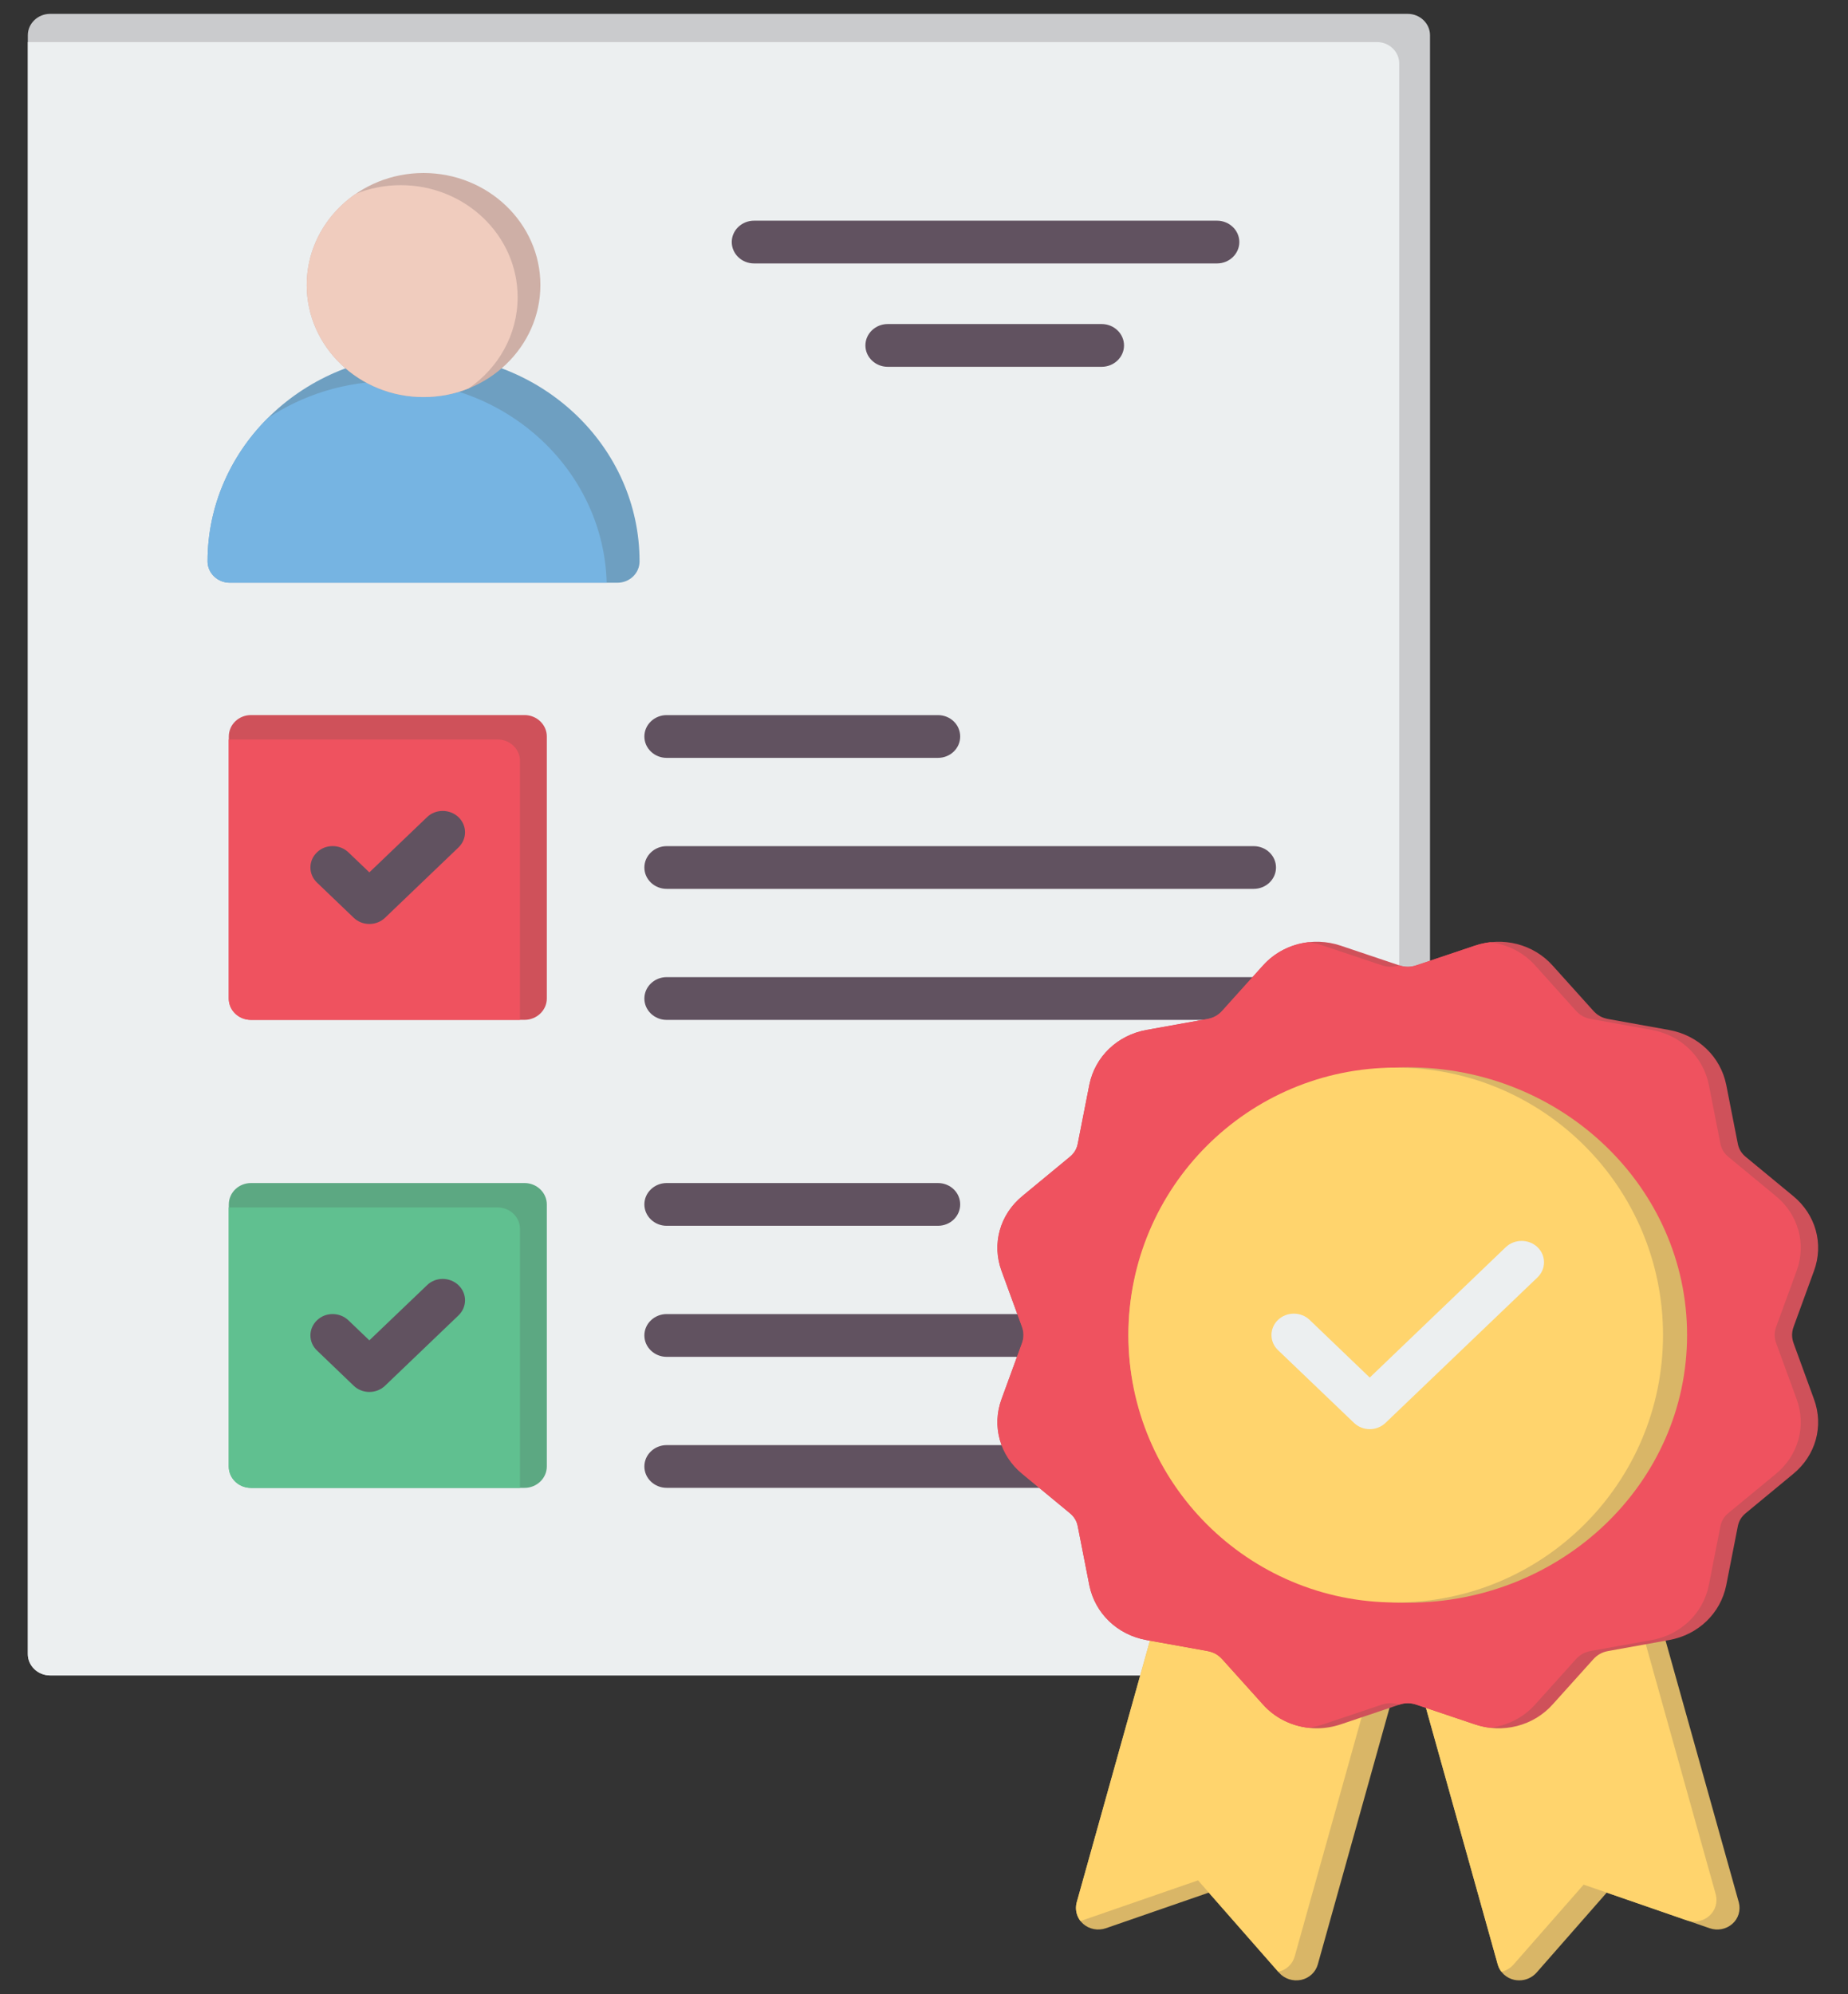 <svg width="38" height="41" viewBox="0 0 38 41" fill="none" xmlns="http://www.w3.org/2000/svg">
<rect x="0" y="0" width="38" height="41" fill="#333333" stroke="none"/>
<path fill-rule="evenodd" clip-rule="evenodd" d="M28.947 34.445H1.03C0.779 34.445 0.572 34.248 0.572 34.005V0.725C0.572 0.482 0.779 0.285 1.03 0.285H28.947C29.199 0.285 29.405 0.482 29.405 0.725V34.005C29.405 34.248 29.199 34.445 28.947 34.445Z" fill="#CACBCD"/>
<path fill-rule="evenodd" clip-rule="evenodd" d="M28.772 34.445H1.03C0.779 34.445 0.572 34.248 0.572 34.005V0.865H28.314C28.566 0.865 28.772 1.062 28.772 1.305V34.445Z" fill="#ECEFF0"/>
<path fill-rule="evenodd" clip-rule="evenodd" d="M19.286 15.581H13.708C13.457 15.581 13.25 15.384 13.25 15.142C13.25 14.898 13.457 14.702 13.708 14.702H19.286C19.542 14.702 19.744 14.898 19.744 15.142C19.744 15.384 19.542 15.581 19.286 15.581ZM25.026 5.416H15.505C15.253 5.416 15.047 5.219 15.047 4.976C15.047 4.734 15.253 4.537 15.505 4.537H25.026C25.277 4.537 25.484 4.734 25.484 4.976C25.484 5.219 25.277 5.416 25.026 5.416ZM22.654 7.541H18.253C18.002 7.541 17.795 7.344 17.795 7.102C17.795 6.859 18.002 6.662 18.253 6.662H22.654C22.906 6.662 23.113 6.859 23.113 7.102C23.113 7.344 22.906 7.541 22.654 7.541ZM25.78 18.274H13.708C13.457 18.274 13.25 18.078 13.25 17.835C13.25 17.592 13.457 17.396 13.708 17.396H25.78C26.032 17.396 26.238 17.592 26.238 17.835C26.238 18.078 26.032 18.274 25.78 18.274ZM25.78 20.968H13.708C13.457 20.968 13.25 20.771 13.25 20.529C13.25 20.286 13.457 20.089 13.708 20.089H25.78C26.032 20.089 26.238 20.286 26.238 20.529C26.238 20.771 26.032 20.968 25.78 20.968ZM19.286 25.201H13.708C13.457 25.201 13.25 25.004 13.25 24.761C13.25 24.519 13.457 24.322 13.708 24.322H19.286C19.542 24.322 19.744 24.519 19.744 24.761C19.744 25.004 19.542 25.201 19.286 25.201ZM25.78 27.895H13.708C13.457 27.895 13.25 27.698 13.25 27.455C13.25 27.212 13.457 27.016 13.708 27.016H25.78C26.032 27.016 26.238 27.212 26.238 27.455C26.238 27.698 26.032 27.895 25.78 27.895ZM25.78 30.588H13.708C13.457 30.588 13.25 30.392 13.25 30.149C13.25 29.906 13.457 29.71 13.708 29.71H25.78C26.032 29.71 26.238 29.906 26.238 30.149C26.238 30.392 26.032 30.588 25.78 30.588Z" fill="#615260"/>
<path fill-rule="evenodd" clip-rule="evenodd" d="M10.786 20.967H5.163C4.907 20.967 4.705 20.771 4.705 20.528V15.141C4.705 14.898 4.907 14.701 5.163 14.701H10.786C11.037 14.701 11.244 14.898 11.244 15.141V20.528C11.244 20.771 11.037 20.967 10.786 20.967Z" fill="#CF515A"/>
<path fill-rule="evenodd" clip-rule="evenodd" d="M10.692 20.968H5.161C4.905 20.968 4.703 20.772 4.703 20.529V15.203H10.234C10.485 15.203 10.692 15.4 10.692 15.643L10.692 20.968Z" fill="#EF525F"/>
<path fill-rule="evenodd" clip-rule="evenodd" d="M10.786 30.589H5.163C4.907 30.589 4.705 30.392 4.705 30.149V24.762C4.705 24.519 4.907 24.322 5.163 24.322H10.786C11.037 24.322 11.244 24.519 11.244 24.762V30.149C11.244 30.392 11.037 30.589 10.786 30.589Z" fill="#5CA882"/>
<path fill-rule="evenodd" clip-rule="evenodd" d="M10.692 30.59H5.161C4.905 30.59 4.703 30.393 4.703 30.15V24.824H10.234C10.485 24.824 10.692 25.021 10.692 25.264L10.692 30.59Z" fill="#60C090"/>
<path fill-rule="evenodd" clip-rule="evenodd" d="M7.595 18.996C7.474 18.996 7.357 18.95 7.272 18.867L6.518 18.145C6.338 17.973 6.338 17.695 6.518 17.523C6.693 17.352 6.985 17.352 7.164 17.523L7.595 17.935L8.781 16.8C8.956 16.629 9.248 16.629 9.428 16.8C9.607 16.972 9.607 17.25 9.428 17.422L7.919 18.867C7.833 18.95 7.717 18.996 7.595 18.996Z" fill="#615260"/>
<path fill-rule="evenodd" clip-rule="evenodd" d="M7.595 28.617C7.474 28.617 7.357 28.571 7.272 28.488L6.518 27.765C6.338 27.594 6.338 27.316 6.518 27.144C6.693 26.973 6.985 26.973 7.164 27.144L7.595 27.556L8.781 26.422C8.956 26.25 9.248 26.25 9.428 26.422C9.607 26.593 9.607 26.871 9.428 27.043L7.919 28.488C7.833 28.571 7.717 28.617 7.595 28.617Z" fill="#615260"/>
<path fill-rule="evenodd" clip-rule="evenodd" d="M12.693 11.981H4.726C4.474 11.981 4.268 11.784 4.268 11.541C4.268 9.194 6.262 7.285 8.709 7.285C11.161 7.285 13.151 9.194 13.151 11.541C13.151 11.784 12.949 11.981 12.693 11.981Z" fill="#6E9FC1"/>
<path fill-rule="evenodd" clip-rule="evenodd" d="M12.475 11.98H4.726C4.474 11.98 4.268 11.783 4.268 11.54C4.268 10.402 4.737 9.367 5.499 8.602C6.219 8.121 7.093 7.838 8.035 7.838C10.447 7.838 12.412 9.685 12.475 11.98Z" fill="#76B4E2"/>
<path fill-rule="evenodd" clip-rule="evenodd" d="M8.709 8.164C7.385 8.164 6.307 7.13 6.307 5.86C6.307 4.59 7.385 3.557 8.709 3.557C10.034 3.557 11.112 4.59 11.112 5.86C11.112 7.13 10.034 8.164 8.709 8.164Z" fill="#CEAFA6"/>
<path fill-rule="evenodd" clip-rule="evenodd" d="M8.709 8.163C7.385 8.163 6.307 7.13 6.307 5.86C6.307 5.088 6.705 4.403 7.315 3.985C7.6 3.87 7.913 3.807 8.242 3.807C9.566 3.807 10.644 4.84 10.644 6.11C10.644 6.882 10.246 7.567 9.636 7.985C9.351 8.1 9.038 8.163 8.709 8.163Z" fill="#F0CCBE"/>
<path fill-rule="evenodd" clip-rule="evenodd" d="M31.242 40.714C31.206 40.714 31.175 40.711 31.139 40.704C30.973 40.668 30.843 40.546 30.798 40.388L28.947 33.773L27.097 40.388C27.052 40.546 26.922 40.668 26.756 40.704C26.585 40.739 26.414 40.683 26.302 40.558L24.856 38.91L22.741 39.642C22.579 39.698 22.399 39.664 22.273 39.553C22.148 39.443 22.098 39.274 22.139 39.115L24.47 30.785C24.501 30.67 24.582 30.572 24.69 30.514C24.802 30.456 24.928 30.444 25.045 30.478L28.947 31.616L32.85 30.478C32.967 30.444 33.093 30.456 33.205 30.514C33.313 30.572 33.394 30.67 33.425 30.785L35.756 39.115C35.796 39.274 35.747 39.443 35.621 39.553C35.495 39.664 35.316 39.699 35.154 39.642L33.039 38.91L31.593 40.558C31.503 40.658 31.373 40.714 31.242 40.714Z" fill="#D9B667"/>
<path fill-rule="evenodd" clip-rule="evenodd" d="M30.873 40.538C30.839 40.493 30.813 40.443 30.798 40.388L28.947 33.773L28.733 34.539L28.473 33.609L26.622 40.224C26.578 40.38 26.45 40.502 26.285 40.538L24.635 38.658L22.266 39.478C22.25 39.484 22.233 39.489 22.216 39.492C22.134 39.386 22.105 39.247 22.139 39.115L24.47 30.785C24.501 30.67 24.582 30.572 24.69 30.514C24.802 30.456 24.928 30.444 25.045 30.478L28.947 31.616L32.85 30.478C32.858 30.475 32.867 30.473 32.875 30.471C32.91 30.516 32.936 30.566 32.951 30.62L35.282 38.951C35.322 39.11 35.273 39.278 35.147 39.389C35.022 39.499 34.843 39.534 34.683 39.479L32.564 38.746L31.118 40.394C31.053 40.467 30.966 40.516 30.873 40.538Z" fill="#FFD46D"/>
<path fill-rule="evenodd" clip-rule="evenodd" d="M27.08 35.532C26.657 35.532 26.249 35.358 25.966 35.038L25.139 34.119C25.05 34.019 24.955 33.967 24.821 33.942L23.576 33.718C22.975 33.611 22.517 33.168 22.4 32.592L22.166 31.401C22.144 31.272 22.09 31.18 21.982 31.095L21.026 30.305C20.558 29.924 20.392 29.32 20.594 28.766L21.012 27.623C21.057 27.5 21.057 27.394 21.012 27.27L20.594 26.127C20.392 25.574 20.558 24.97 21.026 24.587L21.982 23.798C22.09 23.713 22.144 23.621 22.166 23.492L22.4 22.302C22.517 21.725 22.975 21.283 23.576 21.175L24.821 20.951C24.955 20.927 25.05 20.874 25.139 20.774L25.966 19.855C26.361 19.41 26.994 19.248 27.569 19.442L28.764 19.844C28.894 19.888 29.002 19.888 29.132 19.844L30.327 19.442C30.902 19.248 31.535 19.41 31.93 19.855L32.757 20.774C32.846 20.874 32.941 20.927 33.075 20.951L34.319 21.175C34.921 21.283 35.379 21.725 35.496 22.302L35.73 23.492C35.752 23.621 35.806 23.713 35.914 23.798L36.87 24.587C37.337 24.969 37.504 25.574 37.301 26.127L36.884 27.27C36.839 27.394 36.839 27.5 36.884 27.623L37.301 28.767C37.504 29.32 37.337 29.924 36.87 30.305L35.914 31.095C35.806 31.18 35.752 31.272 35.73 31.401L35.496 32.592C35.379 33.168 34.921 33.611 34.319 33.718L33.075 33.942C32.941 33.966 32.846 34.019 32.757 34.119L31.93 35.038C31.535 35.483 30.902 35.646 30.327 35.451L29.132 35.049C29.002 35.005 28.894 35.005 28.764 35.049L27.569 35.451C27.407 35.505 27.241 35.532 27.08 35.532Z" fill="#CF515A"/>
<path fill-rule="evenodd" clip-rule="evenodd" d="M26.899 35.521C26.543 35.478 26.208 35.312 25.966 35.037L25.139 34.118C25.05 34.018 24.955 33.966 24.821 33.941L23.576 33.718C22.975 33.61 22.517 33.167 22.4 32.591L22.166 31.4C22.144 31.271 22.09 31.179 21.982 31.094L21.026 30.305C20.558 29.923 20.392 29.319 20.594 28.765L21.012 27.622C21.057 27.499 21.057 27.393 21.012 27.269L20.594 26.126C20.392 25.573 20.558 24.969 21.026 24.587L21.982 23.797C22.09 23.712 22.144 23.62 22.166 23.491L22.4 22.301C22.517 21.724 22.975 21.282 23.576 21.174L24.821 20.95C24.955 20.926 25.05 20.873 25.139 20.773L25.966 19.854C26.209 19.58 26.544 19.413 26.899 19.371C27.004 19.384 27.109 19.407 27.211 19.442L28.406 19.843C28.535 19.886 28.641 19.887 28.769 19.845C28.897 19.887 29.004 19.886 29.132 19.843L30.327 19.442C30.43 19.407 30.534 19.384 30.639 19.371C30.994 19.413 31.329 19.58 31.572 19.854L32.399 20.773C32.489 20.873 32.583 20.926 32.718 20.95L33.962 21.174C34.563 21.282 35.022 21.724 35.138 22.301L35.372 23.491C35.394 23.62 35.448 23.712 35.556 23.797L36.513 24.587C36.98 24.969 37.146 25.573 36.944 26.126L36.526 27.269C36.481 27.393 36.481 27.499 36.526 27.622L36.944 28.766C37.146 29.319 36.98 29.923 36.513 30.305L35.556 31.094C35.448 31.179 35.394 31.271 35.372 31.4L35.138 32.591C35.022 33.167 34.563 33.61 33.962 33.718L32.718 33.941C32.583 33.965 32.489 34.018 32.399 34.118L31.572 35.037C31.329 35.312 30.995 35.478 30.639 35.521C30.534 35.508 30.43 35.485 30.327 35.45L29.132 35.048C29.003 35.005 28.897 35.005 28.769 35.046C28.641 35.005 28.535 35.005 28.406 35.048L27.211 35.45C27.108 35.485 27.004 35.508 26.899 35.521Z" fill="#EF525F"/>
<path d="M28.947 32.95C32.12 32.95 34.691 30.486 34.691 27.447C34.691 24.407 32.12 21.943 28.947 21.943C25.775 21.943 23.203 24.407 23.203 27.447C23.203 30.486 25.775 32.95 28.947 32.95Z" fill="#D9B667"/>
<path d="M28.7 32.945C31.735 32.945 34.196 30.483 34.196 27.447C34.196 24.411 31.735 21.949 28.7 21.949C25.664 21.949 23.203 24.411 23.203 27.447C23.203 30.483 25.664 32.945 28.7 32.945Z" fill="#FFD46D"/>
<path fill-rule="evenodd" clip-rule="evenodd" d="M28.166 29.382C28.049 29.382 27.932 29.339 27.842 29.253L26.279 27.757C26.1 27.586 26.1 27.308 26.279 27.136C26.459 26.964 26.751 26.964 26.93 27.136L28.166 28.321L30.963 25.64C31.143 25.469 31.435 25.469 31.615 25.64C31.794 25.812 31.794 26.09 31.615 26.262L28.489 29.254C28.399 29.339 28.282 29.382 28.166 29.382Z" fill="#ECEFF0"/>
</svg>
